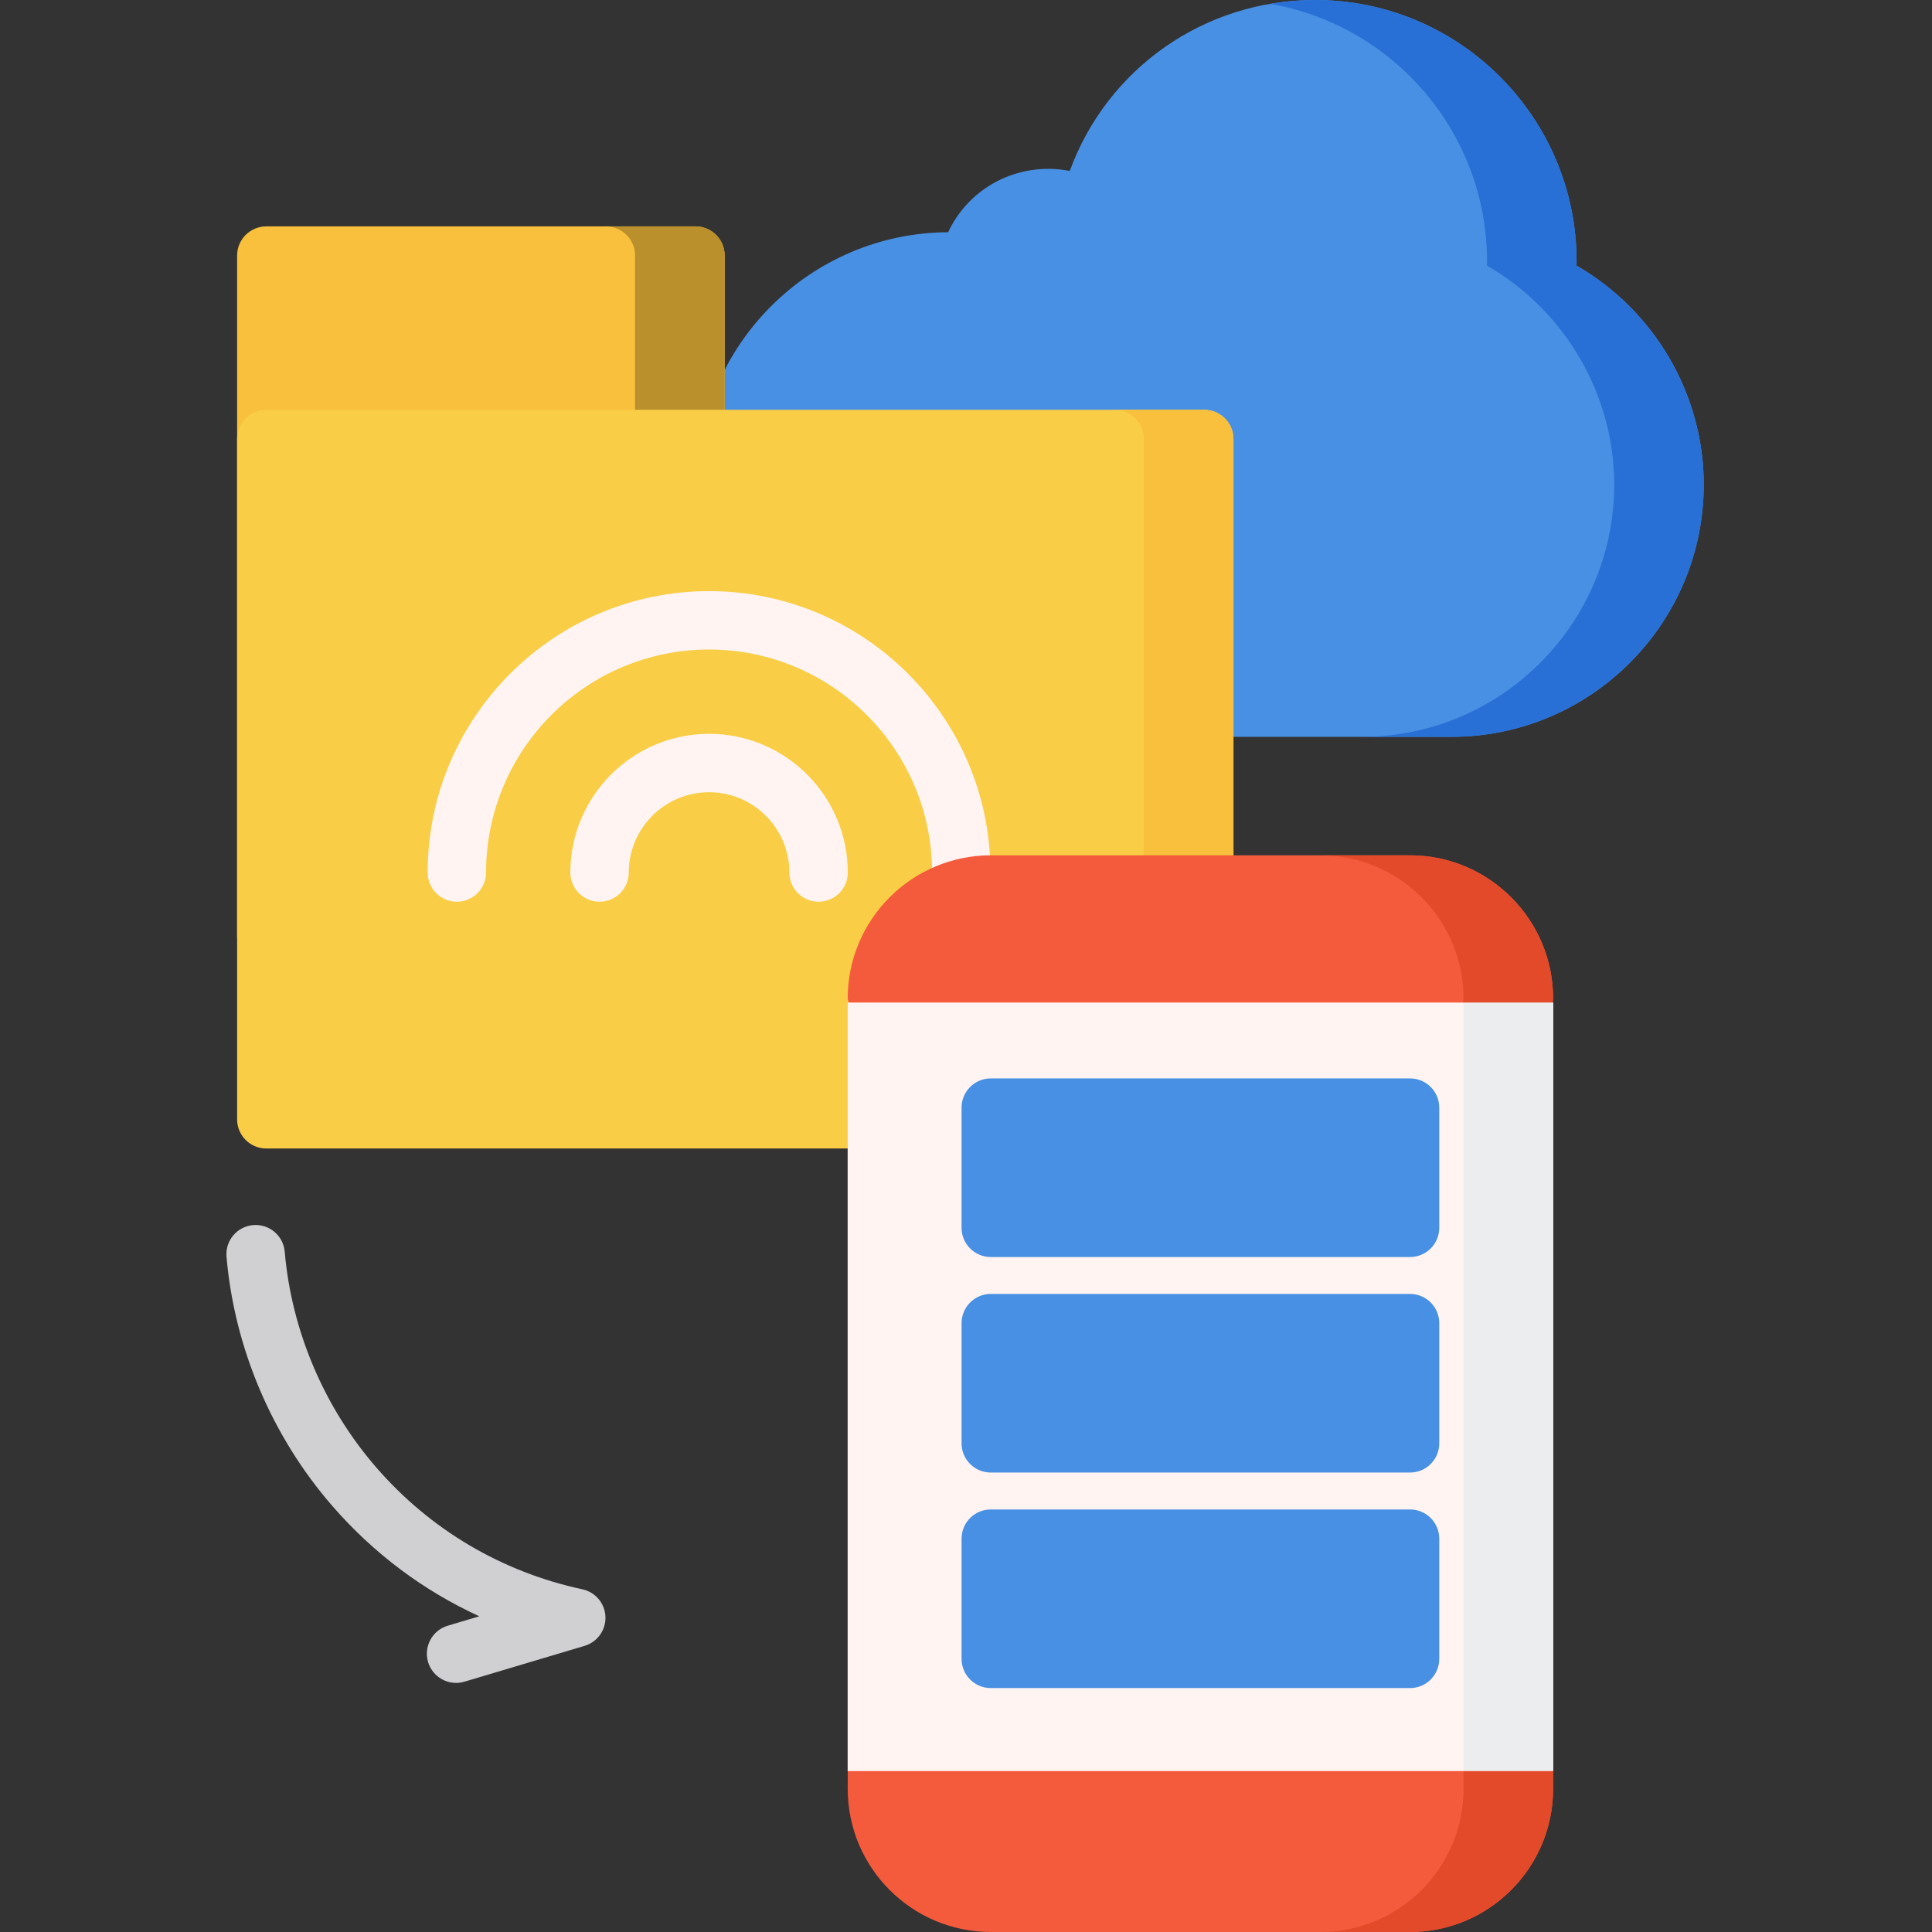 <svg height="512pt" viewBox="-60 0 512 512" width="512pt" xmlns="http://www.w3.org/2000/svg"><rect x="-60" y="0" width="512" height="512" fill="#333333" stroke="none"/><path d="m357.801 70.398c.008-.375.012-.746.012-1.117 0-38.203-31.082-69.281-69.281-69.281-29.512 0-55.145 18.246-65.035 45.301-1.859-.367-3.762-.555-5.672-.555-11.621 0-21.809 6.66-26.562 16.797-36.711.184-66.527 30.105-66.527 66.863 0 36.867 29.992 66.863 66.863 66.863h133.047c36.871 0 66.863-29.996 66.863-66.863 0-23.91-13.07-46.137-33.707-58.008zm0 0" fill="#4890e3"/><path d="m357.801 70.398c.008-.375.012-.746.012-1.117 0-38.203-31.082-69.281-69.281-69.281-4.066 0-8.051.359-11.938 1.027 32.598 5.617 57.48 34.074 57.48 68.254 0 .371-.004.742-.008 1.117 20.633 11.871 33.707 34.098 33.707 58.004 0 36.871-29.996 66.863-66.863 66.863h23.734c36.867 0 66.863-29.992 66.863-66.863 0-23.906-13.07-46.133-33.707-58.004zm0 0" fill="#2970d6"/><path d="m124.305 59.992h-113.727c-4.277 0-7.742 3.465-7.742 7.738v180.281c0 4.277 3.465 7.742 7.742 7.742h113.727c4.273 0 7.738-3.465 7.738-7.742v-180.281c0-4.273-3.465-7.738-7.738-7.738zm0 0" fill="#f8c03c"/><path d="m124.305 59.992h-23.738c4.277 0 7.742 3.465 7.742 7.738v180.281c0 4.277-3.465 7.742-7.742 7.742h23.738c4.273 0 7.738-3.465 7.738-7.742v-180.281c0-4.273-3.465-7.738-7.738-7.738zm0 0" fill="#ba902d"/><path d="m259.137 108.605h-248.559c-4.277 0-7.742 3.465-7.742 7.738v180.285c0 4.273 3.465 7.738 7.742 7.738h248.559c4.277 0 7.742-3.465 7.742-7.738v-180.285c0-4.273-3.465-7.738-7.742-7.738zm0 0" fill="#f9cd45"/><path d="m259.137 108.605h-23.734c4.277 0 7.738 3.465 7.738 7.738v180.285c0 4.273-3.461 7.738-7.738 7.738h23.734c4.277 0 7.742-3.465 7.742-7.738v-180.285c0-4.273-3.465-7.738-7.742-7.738zm0 0" fill="#f8c03c"/><path d="m156.934 238.969c-4.277 0-7.742-3.465-7.742-7.738 0-11.734-9.547-21.281-21.281-21.281s-21.281 9.547-21.281 21.281c0 4.273-3.465 7.738-7.742 7.738-4.273 0-7.738-3.465-7.738-7.738 0-20.273 16.488-36.762 36.762-36.762 20.27 0 36.762 16.488 36.762 36.762 0 4.273-3.465 7.738-7.738 7.738zm0 0" fill="#fff4f1"/><path d="m194.75 238.969c-4.277 0-7.742-3.465-7.742-7.738 0-32.586-26.512-59.098-59.098-59.098-32.59 0-59.098 26.508-59.098 59.098 0 4.273-3.465 7.738-7.742 7.738-4.273 0-7.738-3.465-7.738-7.738 0-41.121 33.457-74.578 74.578-74.578s74.578 33.453 74.578 74.578c0 4.273-3.465 7.738-7.738 7.738zm0 0" fill="#fff4f1"/><path d="m313.664 226.668h-111.086c-20.914 0-37.926 17.012-37.926 37.926l20.641 101.98-20.641 102.73v4.766c0 20.914 17.012 37.93 37.926 37.93h111.086c20.914 0 37.926-17.016 37.926-37.93v-4.766l-10.32-99.973 10.32-104.738c0-20.914-17.016-37.926-37.926-37.926zm0 0" fill="#f45a3c"/><path d="m164.652 265.738h186.938v203.566h-186.938zm0 0" fill="#fff4f1"/><path d="m351.59 264.594c0-20.914-17.016-37.926-37.926-37.926h-23.738c20.914 0 37.93 17.012 37.93 37.926l-.113 1.145h.113v208.336c0 20.91-17.016 37.926-37.93 37.926h23.738c20.91 0 37.926-17.016 37.926-37.926v-4.77l-10.32-99.973zm0 0" fill="#e24a2a"/><path d="m164.652 265.738h186.938v203.566h-186.938zm0 0" fill="#fff4f1"/><path d="m327.855 265.738h23.734v203.566h-23.734zm0 0" fill="#ecedef"/><path d="m60.863 445.988c-3.332 0-6.41-2.172-7.414-5.531-1.223-4.094 1.109-8.406 5.207-9.629l8.363-2.496c-14.84-6.801-28.059-16.691-38.977-29.27-15.98-18.406-25.93-41.855-28.016-66.023-.363-4.258 2.789-8.008 7.047-8.375 4.273-.371 8.012 2.785 8.379 7.047 1.805 20.93 10.43 41.246 24.281 57.203 14.312 16.492 33.199 27.652 54.613 32.27 3.457.742 5.965 3.734 6.105 7.266.137 3.531-2.137 6.707-5.523 7.715l-31.852 9.5c-.734.219-1.48.324-2.215.324zm0 0" fill="#d0cfd1"/><g fill="#4890e3"><path d="m313.68 285.793h-111.117c-4.273 0-7.738 3.465-7.738 7.738v31.852c0 4.273 3.465 7.742 7.738 7.742h111.117c4.273 0 7.738-3.469 7.738-7.742v-31.852c0-4.273-3.465-7.738-7.738-7.738zm0 0"/><path d="m313.68 342.906h-111.117c-4.273 0-7.738 3.469-7.738 7.742v31.852c0 4.273 3.465 7.738 7.738 7.738h111.117c4.273 0 7.738-3.465 7.738-7.738v-31.852c0-4.273-3.465-7.742-7.738-7.742zm0 0"/><path d="m313.68 400.023h-111.117c-4.273 0-7.738 3.465-7.738 7.742v31.852c0 4.273 3.465 7.738 7.738 7.738h111.117c4.273 0 7.738-3.465 7.738-7.738v-31.852c0-4.277-3.465-7.742-7.738-7.742zm0 0"/></g></svg>